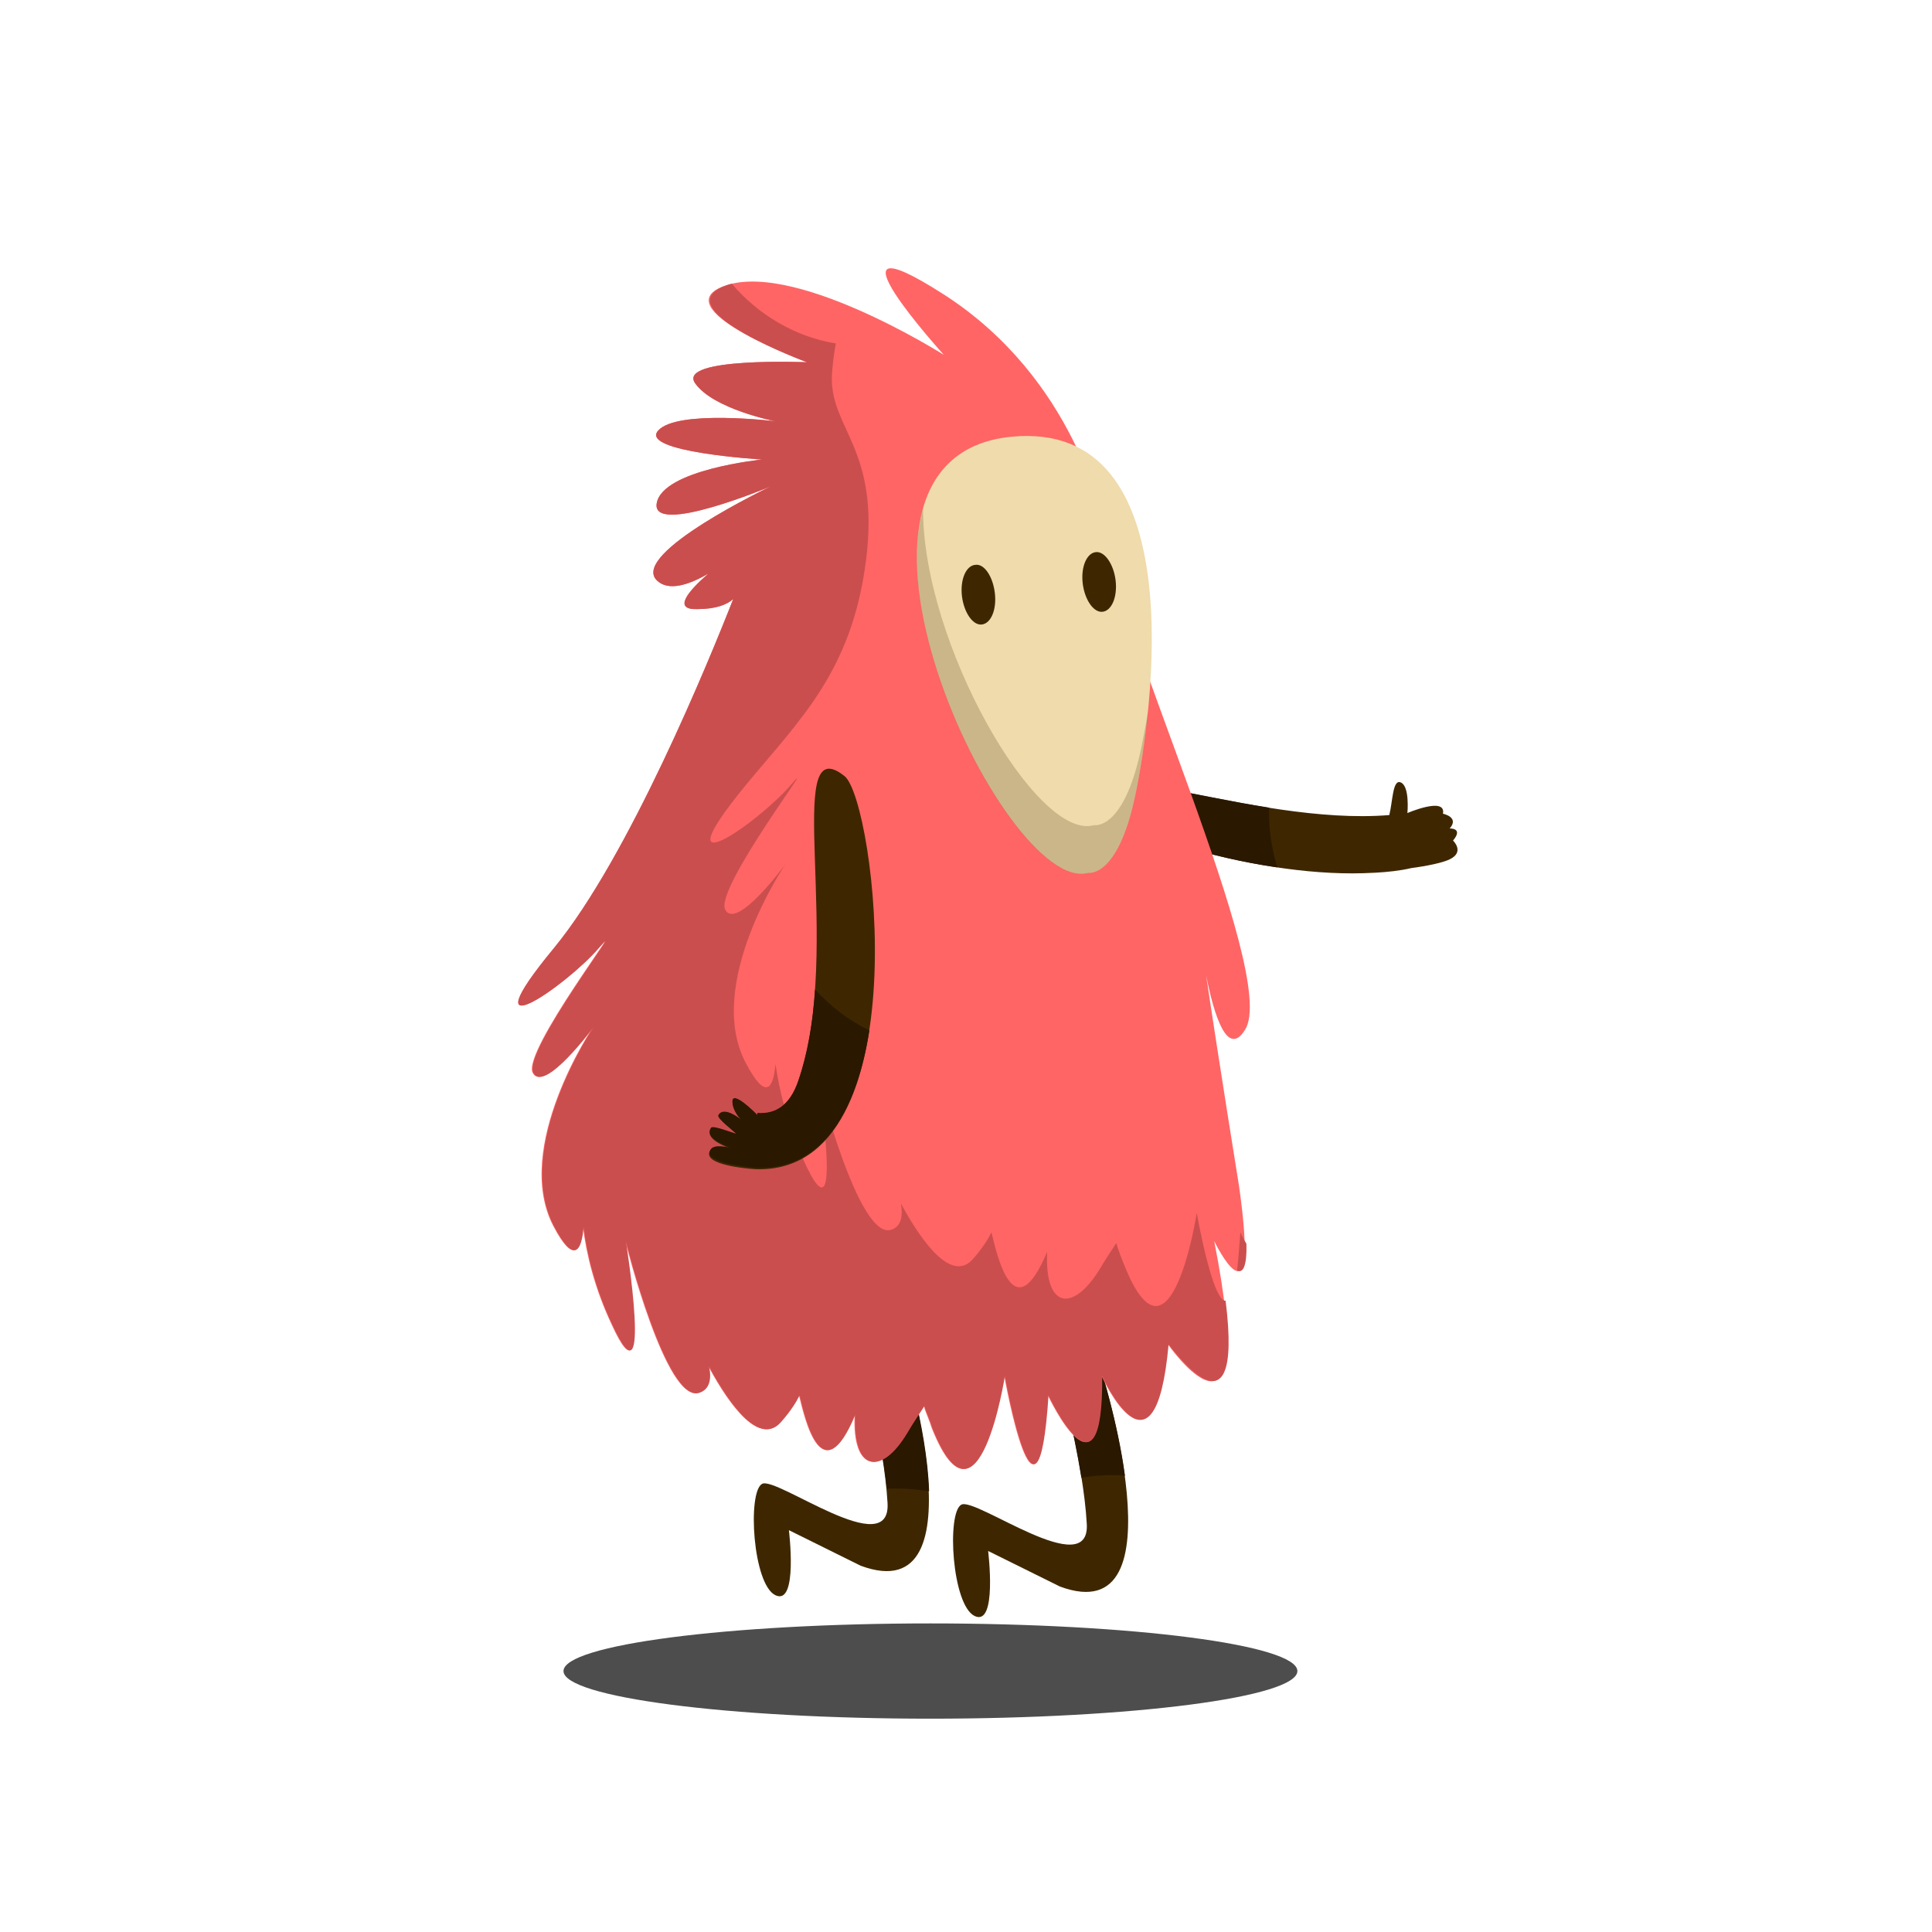 <?xml version="1.0" encoding="utf-8"?>
<!-- Generator: Adobe Illustrator 24.0.2, SVG Export Plug-In . SVG Version: 6.00 Build 0)  -->
<svg version="1.1" id="Layer_1" xmlns="http://www.w3.org/2000/svg" xmlns:xlink="http://www.w3.org/1999/xlink" x="0px" y="0px"
	 viewBox="0 0 288 288" style="enable-background:new 0 0 288 288;" xml:space="preserve">
<style type="text/css">
	.st0{fill:#3E2700;}
	.st1{fill:#2B1800;}
	.st2{fill:#4D4D4D;}
	.st3{fill:#FF6565;}
	.st4{fill:#CB4E4E;}
	.st5{fill:#EFDBAB;}
	.st6{opacity:0.2;fill:#3E2700;}
</style>
<g>
	<path class="st0" d="M216.6,125.3c1.6-1.9-0.5-1.8-0.5-1.8c1.5-1.7-1-2.2-1-2.2c0.5-2.6-5.3-0.1-5.3-0.1s0.4-4.2-1.1-4.6
		c-1.1-0.3-1.1,2.9-1.6,4.9c-20.6,1.7-48.2-10.8-42.5-0.9c1.8,3.2,23.4,10.5,40.2,9.5l0,0c0,0,0,0,0.1,0c1.9-0.1,3.8-0.3,5.5-0.7
		c2.3-0.3,4.7-0.8,5.7-1.3C218.4,127,216.6,125.3,216.6,125.3z"/>
	<path class="st1" d="M189.2,120.8c0-0.1,0-0.3,0-0.4c-11.9-1.9-22.5-5-24.9-3c0.8,1.5,1.5,3.1,2,4.7c4,2.4,13.7,5.7,24.1,7.2
		C189.6,126.5,189.1,123.7,189.2,120.8z"/>
	<path class="st2" d="M193.4,249.1c0,3.9-24.5,7.1-54.7,7.1s-54.7-3.2-54.7-7.1c0-3.9,24.5-7.1,54.7-7.1S193.4,245.2,193.4,249.1z"
		/>
	<path class="st0" d="M164,203.7c0,0,12.6,39.7-6,32.8l-10.7-5.3c0,0,1.4,11.3-2,9.7c-3.4-1.6-4.2-15.4-2-16.6
		c2.1-1.2,19.3,11.7,18.7,2.8c-0.5-8.9-4-21.9-4-21.9L164,203.7z"/>
	<path class="st0" d="M134.3,200.6c0,0,12.6,39.7-6,32.8l-10.7-5.3c0,0,1.4,11.3-2,9.7c-3.4-1.6-4.2-15.4-2-16.6
		c2.1-1.2,19.3,11.8,18.7,2.8c-0.5-8.9-4-21.9-4-21.9L134.3,200.6z"/>
	<path class="st1" d="M166,219.9c0.6,0,1.1,0,1.7,0.1c-1.1-8.2-3.7-16.2-3.7-16.2l-6,1.6c0,0,2,7.4,3.2,14.9
		C162.7,220,164.3,219.9,166,219.9z"/>
	<path class="st1" d="M134,221.9c1.5,0,3,0.2,4.5,0.4c-0.3-9.7-4.2-21.8-4.2-21.8l-6,1.6c0,0,3,11.1,3.9,19.8
		C132.8,221.9,133.4,221.9,134,221.9z"/>
	<path class="st3" d="M89.2,141.3c4.9-5.7-11.4,15.4-9.8,18.6c1.6,3.2,9-6.8,9-6.8s-12.1,17.9-5.9,29.7c3,5.7,4.1,3.7,4.4,0.1
		c0.5,4,1.7,9.1,4.3,14.6c6.1,13.3,2-12.5,2-12.5s6.1,24.4,11,22.6c1.5-0.5,1.8-2.1,1.4-3.9c3.3,6.1,7.7,11.9,10.8,8.2
		c1.4-1.6,2.2-2.9,2.7-3.9c0.9,3.7,3.4,14.6,8.3,2.9c-0.4,8.5,3.9,9.1,7.7,2.8c1-1.7,1.9-3,2.6-4.1c0.3,1,0.8,2,1.2,3.3
		c6.9,17.3,10.8-7.8,10.8-7.8s4.9,27.6,6.5,2.9c0,0,8.2,17.5,8-2.9c0,0,7.9,17.5,9.9-4.7c0,0,13.8,19.7,6.9-15.4
		c0,0,6.9,14.3,3.7-8.2c0,0-3.1-19.2-4.9-31.4c1.2,6.1,3.2,12.3,5.8,8.1c5.2-8.2-19.9-61.1-21.4-76.2c0,0-3.9-20.8-23.5-33.4
		c-19.5-12.5,0,9,0,9s-23.2-14.7-33.4-10C99.8,46.4,120.3,54,120.3,54s-19.3-0.8-16.7,3.1c2.7,3.9,12,5.7,12,5.7s-14.7-1.8-17.5,1.4
		c-2.8,3.2,15.5,4.3,15.5,4.3S98.8,70,97.9,75c-0.9,5,17-2.5,17-2.5s-21,10-17,14c1.7,1.7,4.8,0.7,7.7-1c-3.1,2.7-5.3,5.4-1.7,5.3
		c2.9,0,4.5-0.7,5.4-1.5c-3.6,9.2-15.6,38.5-26.7,52C69.3,157.4,84.4,147,89.2,141.3z"/>
	<g>
		<path class="st4" d="M184.9,183.7c-0.2,2.3-0.3,4.2-0.5,5.7c0.8,0.4,1.5-0.4,1.4-4C185.2,184.4,184.9,183.7,184.9,183.7z"/>
		<path class="st4" d="M182.7,193.9c-2,0.1-4.3-13.1-4.3-13.1s-3.9,25.1-10.8,7.8c-0.5-1.2-0.9-2.3-1.2-3.3
			c-0.7,1.1-1.6,2.4-2.6,4.1c-3.9,6.2-8.1,5.7-7.7-2.8c-4.9,11.7-7.4,0.9-8.3-2.9c-0.5,1-1.3,2.3-2.7,3.9c-3.1,3.7-7.5-2.1-10.8-8.2
			c0.3,1.8,0.1,3.4-1.4,3.9c-4.9,1.8-11-22.6-11-22.6s4.1,25.8-2,12.5c-2.5-5.5-3.7-10.5-4.3-14.6c-0.3,3.6-1.4,5.6-4.4-0.1
			c-6.3-11.8,5.9-29.7,5.9-29.7s-7.3,10-9,6.8c-1.6-3.2,14.7-24.4,9.8-18.6c-4.9,5.7-19.9,16.1-6.7,0c8-9.7,15.8-16.9,17.9-33.5
			c2.1-16.6-5.3-19.5-5.1-27.4c0.1-1.7,0.3-3.3,0.6-4.9c-6.1-1-11.6-4.3-15.5-8.9c-0.5,0.1-1,0.3-1.5,0.5
			C99.8,46.4,120.3,54,120.3,54s-19.3-0.8-16.7,3.1c2.7,3.9,12,5.7,12,5.7s-14.7-1.8-17.5,1.4c-2.8,3.2,15.5,4.3,15.5,4.3
			S98.8,70,97.9,75c-0.9,5,17-2.5,17-2.5s-21,10-17,14c1.7,1.7,4.8,0.7,7.7-1c-3.1,2.7-5.3,5.4-1.7,5.3c2.9,0,4.5-0.7,5.4-1.5
			c-3.6,9.2-15.6,38.5-26.7,52c-13.3,16.1,1.8,5.7,6.7,0c4.9-5.7-11.4,15.4-9.8,18.6c1.6,3.2,9-6.8,9-6.8s-12.1,17.9-5.9,29.7
			c3,5.7,4.1,3.7,4.4,0.1c0.5,4,1.7,9.1,4.3,14.6c6.1,13.3,2-12.5,2-12.5s6.1,24.4,11,22.6c1.5-0.5,1.8-2.1,1.4-3.9
			c3.3,6.1,7.7,11.9,10.8,8.2c1.4-1.6,2.2-2.9,2.7-3.9c0.9,3.7,3.4,14.6,8.3,2.9c-0.4,8.5,3.9,9.1,7.7,2.8c1-1.7,1.9-3,2.6-4.1
			c0.3,1,0.8,2,1.2,3.3c6.9,17.3,10.8-7.8,10.8-7.8s4.9,27.6,6.5,2.9c0,0,8.2,17.5,8-2.9c0,0,7.9,17.5,9.9-4.7
			C174.3,200.4,185.5,216.3,182.7,193.9z"/>
	</g>
	<g>
		<path class="st5" d="M162.2,130.1c0,0,4.4,0.9,7-11.4c2.6-12.3,8.8-56.2-18.4-53.6C118.7,68.2,149.6,133.7,162.2,130.1z"/>
		<path class="st6" d="M170.1,111.6c-2.6,12.3-7,11.4-7,11.4c-8.5,2.5-25.6-27.1-25.5-47.2c-5.5,19.2,14.9,57.1,24.6,54.3
			c0,0,4.4,0.9,7-11.4c0.6-2.9,1.4-7.5,2-12.9C170.8,108.1,170.4,110.1,170.1,111.6z"/>
		<path class="st0" d="M166.3,86.5c0.3,2.5-0.6,4.6-2,4.7c-1.3,0.1-2.6-1.8-2.9-4.2c-0.3-2.5,0.6-4.6,2-4.7
			C164.7,82.2,166,84.1,166.3,86.5z"/>
		<path class="st0" d="M148.3,88.4c0.3,2.5-0.6,4.6-2,4.7c-1.3,0.1-2.6-1.8-2.9-4.2c-0.3-2.5,0.6-4.6,2-4.7
			C146.7,84,148,85.9,148.3,88.4z"/>
	</g>
	<path class="st0" d="M108.9,171.2c-1.7-0.6-3.8-1.7-2.9-3c0.3-0.5,3.2,0.8,3.8,0.9c-0.4-0.5-2.9-2.4-2.7-2.8c0.6-1,2.1-0.3,3.4,0.7
		c-0.6-0.7-1.2-1.6-1.3-2.5c-0.2-2.3,3.7,1.8,3.7,1.8l0,0.9c0-0.3,0-0.6,0-0.9c0-0.1,0-0.2,0-0.3c2.6,0.1,4.8-1,6.1-4.8
		c6.9-19.9-2.6-53.1,6.9-45.5c4.6,3.7,11.5,59.3-13.2,58.6c0,0-7.3-0.4-7-2.4C105.9,170.8,107.5,170.9,108.9,171.2z"/>
	<path class="st1" d="M121.5,147.5c-0.3,4.8-1.1,9.5-2.5,13.6c-1.3,3.8-3.5,5-6.1,4.8c0,0.1,0,0.2,0,0.3c0,0-4-4.1-3.7-1.8
		c0.1,0.9,0.6,1.8,1.3,2.5c-1.3-1-2.8-1.7-3.4-0.7c-0.3,0.5,2.3,2.4,2.7,2.8c-0.6-0.1-3.5-1.3-3.8-0.9c-0.9,1.3,1.2,2.3,2.9,3
		c-1.3-0.3-2.9-0.5-3.1,0.6c-0.4,1.9,7,2.4,7,2.4c10.2,0.3,15-9.1,16.8-20.5C126.5,152.1,123.8,150,121.5,147.5z"/>
</g>
</svg>
